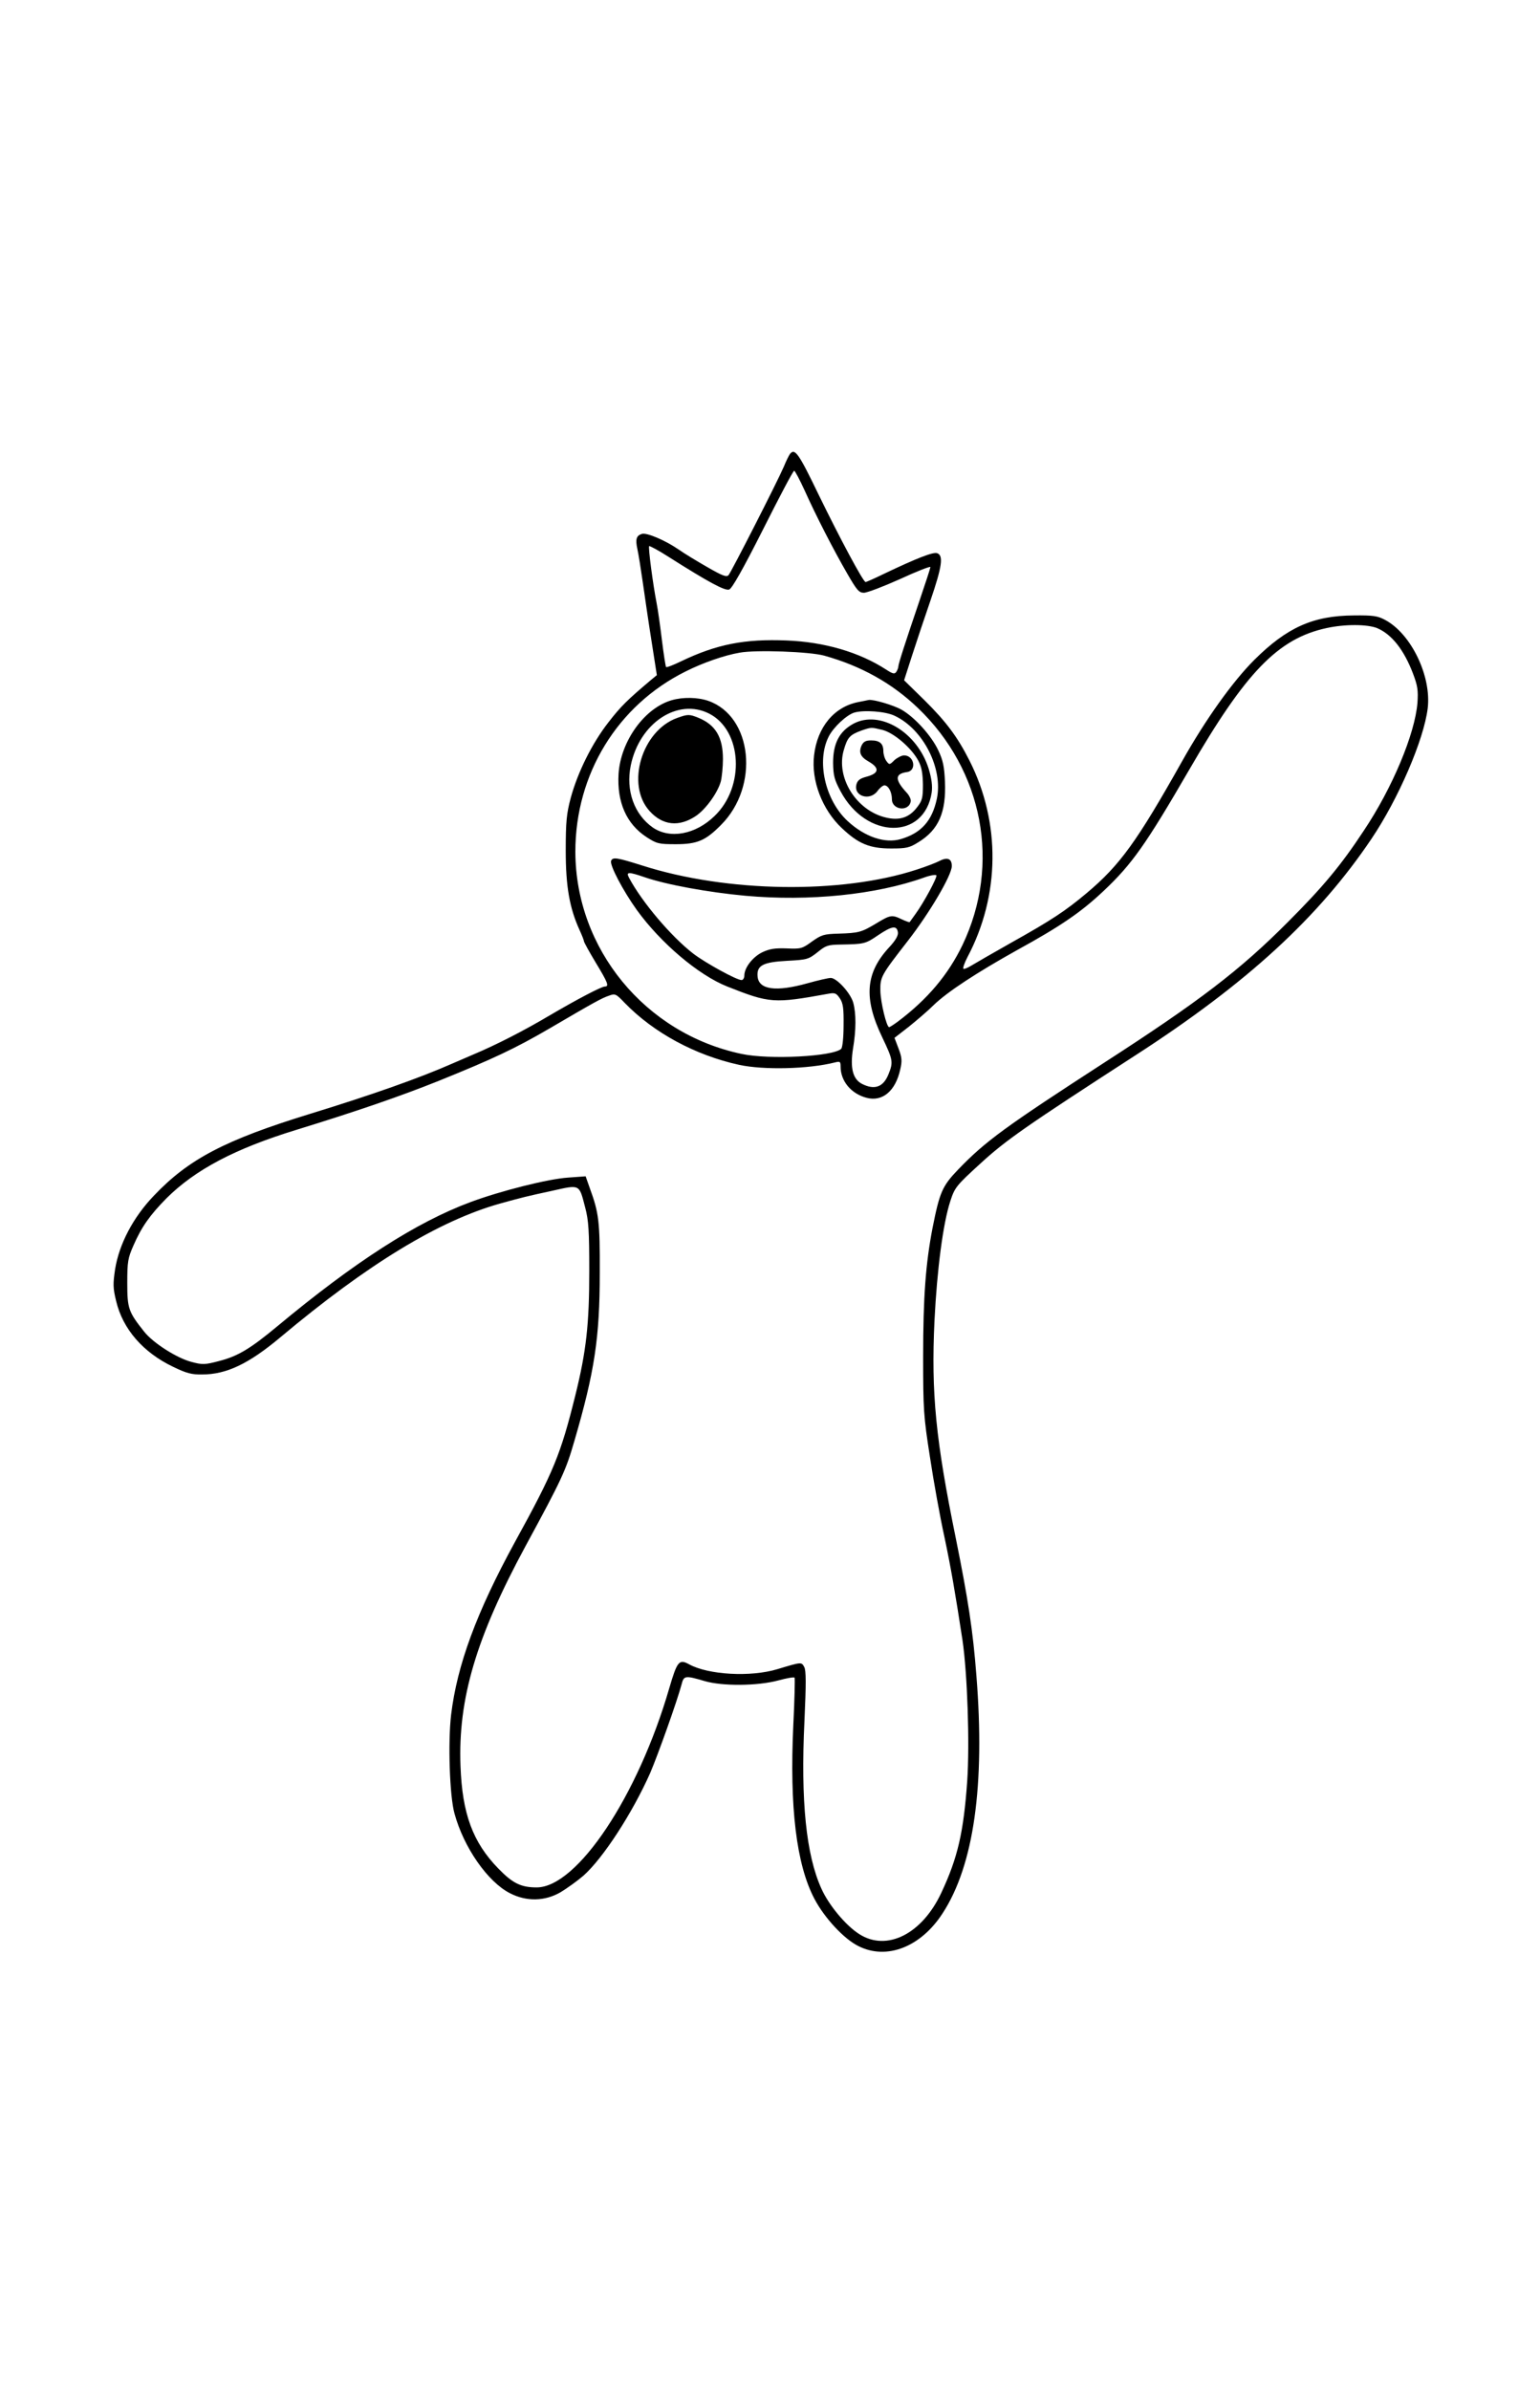 <?xml version="1.0" standalone="no"?>
<!DOCTYPE svg PUBLIC "-//W3C//DTD SVG 20010904//EN"
 "http://www.w3.org/TR/2001/REC-SVG-20010904/DTD/svg10.dtd">
<svg version="1.0" xmlns="http://www.w3.org/2000/svg"
 width="720pt" height="1117pt" viewBox="0 0 720 1117"
 preserveAspectRatio="xMidYMid meet">

<g transform="translate(0,1117) scale(0.1,-0.1)"
fill="#000000" stroke="none">
<path d="M3693 9048 c-5 -7 -18 -33 -28 -58 -30 -70 -246 -493 -259 -508 -10
-10 -30 -2 -101 39 -49 28 -108 64 -132 81 -64 44 -150 80 -172 73 -26 -8 -31
-25 -21 -71 5 -22 16 -91 25 -154 9 -63 27 -187 41 -275 l25 -160 -28 -23
c-110 -93 -140 -122 -198 -197 -76 -97 -144 -233 -177 -355 -19 -72 -23 -109
-23 -245 0 -169 18 -269 65 -372 11 -24 20 -47 20 -51 0 -5 25 -50 55 -100 57
-94 64 -112 43 -112 -16 0 -132 -61 -258 -135 -118 -70 -248 -137 -360 -184
-41 -18 -84 -36 -95 -41 -152 -67 -372 -145 -665 -235 -397 -122 -568 -211
-731 -383 -96 -100 -162 -225 -181 -344 -10 -68 -10 -87 5 -148 31 -131 126
-240 266 -307 62 -30 87 -37 136 -36 114 0 218 50 365 173 409 343 743 546
1029 626 101 28 125 34 241 59 134 30 127 33 156 -78 16 -60 19 -110 19 -297
0 -248 -14 -374 -65 -580 -69 -278 -101 -356 -282 -685 -180 -329 -271 -576
-299 -809 -15 -128 -7 -380 16 -461 43 -158 155 -319 259 -372 77 -40 163 -38
236 4 30 18 79 53 108 78 92 82 229 293 312 480 37 87 125 333 147 415 10 40
17 41 108 14 83 -24 245 -23 343 3 40 11 75 17 77 13 2 -4 0 -103 -6 -221 -18
-384 14 -652 99 -813 47 -89 138 -187 205 -220 132 -67 292 -5 394 153 146
224 199 599 158 1111 -16 209 -39 358 -96 640 -94 460 -116 678 -100 1018 12
240 40 455 74 559 21 64 27 72 141 176 119 109 209 172 727 507 520 336 854
643 1101 1010 126 187 245 463 263 610 18 150 -77 348 -199 413 -35 19 -56 22
-146 21 -191 -1 -313 -56 -466 -208 -102 -102 -228 -279 -336 -471 -213 -379
-292 -488 -448 -619 -99 -83 -164 -126 -350 -230 -85 -48 -170 -97 -188 -108
-18 -11 -35 -18 -38 -15 -3 3 5 27 19 54 153 288 156 629 10 918 -57 113 -111
184 -211 283 l-95 93 36 112 c20 62 59 179 87 260 55 161 62 212 31 222 -19 6
-94 -23 -247 -96 -45 -22 -84 -39 -87 -39 -11 0 -120 204 -219 407 -94 195
-112 221 -135 191z m69 -170 c52 -116 134 -276 200 -390 44 -76 54 -88 77 -88
15 0 91 29 169 64 78 36 142 61 142 56 0 -4 -23 -75 -51 -157 -67 -197 -99
-296 -99 -308 0 -5 -4 -16 -9 -24 -8 -12 -16 -11 -48 10 -125 81 -288 129
-465 136 -195 8 -326 -17 -493 -97 -37 -18 -68 -30 -71 -27 -2 2 -11 58 -19
123 -8 66 -19 145 -25 175 -18 92 -40 262 -35 267 2 2 44 -20 92 -51 183 -116
262 -159 282 -152 13 4 64 94 158 280 76 151 141 275 146 275 4 0 26 -42 49
-92z m2676 -643 c69 -29 126 -102 168 -212 22 -58 25 -79 21 -138 -12 -145
-117 -397 -251 -597 -108 -164 -192 -264 -356 -428 -223 -224 -413 -369 -856
-655 -465 -301 -557 -368 -685 -501 -74 -77 -86 -106 -119 -272 -32 -166 -44
-321 -44 -602 0 -248 2 -278 32 -470 17 -113 47 -279 67 -370 31 -147 50 -257
85 -485 23 -158 34 -482 22 -659 -17 -238 -44 -357 -121 -521 -90 -193 -255
-276 -384 -193 -63 40 -143 136 -177 213 -71 156 -97 410 -79 782 8 175 8 237
-1 253 -13 24 -12 24 -125 -10 -125 -38 -324 -27 -414 23 -46 25 -55 14 -92
-112 -146 -504 -431 -931 -620 -931 -73 0 -112 19 -179 88 -120 123 -169 257
-177 479 -12 314 73 601 304 1028 171 315 188 352 228 490 95 325 119 484 119
785 1 243 -4 282 -47 399 l-19 54 -82 -6 c-93 -6 -315 -62 -455 -114 -254 -94
-543 -280 -906 -582 -125 -104 -184 -139 -270 -161 -68 -18 -79 -18 -131 -4
-68 18 -178 88 -220 141 -74 93 -79 109 -79 228 0 99 3 116 29 175 38 87 77
142 155 221 134 133 319 231 606 319 283 87 489 158 666 229 255 103 357 151
520 246 210 123 243 141 276 152 29 11 33 9 74 -34 135 -139 329 -244 534
-289 115 -25 325 -20 448 11 24 6 27 5 27 -19 0 -68 49 -127 121 -146 74 -20
136 31 158 133 9 39 8 55 -8 97 l-19 50 67 52 c36 29 89 74 116 101 64 62 200
151 390 257 204 112 299 177 404 276 134 126 199 219 401 567 264 456 415 613
642 662 87 19 190 18 236 0z m-2584 -129 c172 -48 317 -129 437 -244 306 -292
389 -731 209 -1108 -67 -139 -163 -253 -301 -357 -20 -15 -39 -27 -42 -27 -12
0 -40 116 -41 170 -1 65 3 72 129 234 101 130 205 306 205 349 0 34 -20 43
-57 24 -15 -8 -64 -27 -108 -41 -351 -115 -887 -107 -1281 19 -121 38 -139 41
-147 22 -7 -20 55 -138 120 -229 112 -155 289 -305 423 -358 199 -79 218 -80
472 -34 32 6 38 3 55 -22 15 -23 18 -47 17 -127 0 -54 -5 -102 -11 -108 -36
-36 -336 -52 -466 -24 -451 95 -776 491 -777 945 0 363 197 684 515 842 79 40
182 76 253 88 75 14 328 5 396 -14z m-841 -1035 c101 -35 298 -71 472 -87 299
-27 611 5 835 85 30 11 57 15 58 10 4 -10 -59 -127 -97 -179 -14 -19 -26 -37
-28 -39 -1 -2 -18 4 -37 13 -46 22 -53 21 -119 -19 -70 -42 -82 -45 -177 -48
-68 -2 -79 -5 -124 -37 -45 -33 -52 -35 -118 -32 -55 2 -80 -2 -114 -18 -45
-22 -84 -72 -84 -109 0 -11 -6 -21 -13 -21 -23 0 -167 79 -225 123 -104 80
-241 242 -301 355 -15 28 -4 29 72 3z m1185 -258 c2 -15 -11 -38 -41 -70 -111
-120 -120 -238 -32 -421 50 -105 52 -115 29 -172 -24 -60 -65 -75 -124 -45
-43 22 -56 75 -42 164 15 88 15 165 1 216 -13 45 -77 115 -105 115 -11 0 -59
-11 -109 -25 -147 -41 -227 -30 -233 31 -5 52 24 68 138 74 94 5 100 7 142 40
39 32 49 35 108 36 111 2 116 3 176 44 64 43 87 47 92 13z"/>
<path d="M3141 7898 c-127 -36 -239 -191 -249 -344 -8 -133 37 -235 131 -296
48 -31 57 -33 137 -33 100 0 139 17 211 90 181 181 147 508 -60 580 -50 17
-118 18 -170 3z m175 -63 c154 -79 168 -341 25 -478 -89 -87 -209 -109 -289
-54 -87 61 -127 173 -103 290 41 199 220 317 367 242z"/>
<path d="M3166 7815 c-165 -59 -241 -312 -129 -435 61 -68 139 -76 218 -22 46
32 100 107 115 160 5 20 10 68 10 105 0 101 -34 159 -113 192 -44 18 -51 18
-101 0z"/>
<path d="M4012 7889 c-112 -22 -191 -117 -206 -249 -14 -117 38 -254 130 -340
77 -73 130 -95 230 -95 72 0 86 3 129 30 94 58 129 140 123 282 -3 70 -9 100
-31 146 -32 69 -112 157 -173 191 -37 21 -130 48 -152 45 -4 -1 -26 -5 -50
-10z m171 -64 c134 -63 227 -247 197 -388 -22 -103 -73 -160 -168 -188 -74
-22 -169 10 -249 84 -106 98 -147 282 -88 396 22 43 83 100 119 111 44 13 146
6 189 -15z"/>
<path d="M3990 7788 c-66 -36 -95 -92 -95 -183 1 -60 6 -79 35 -133 120 -225
392 -228 426 -5 4 30 0 63 -14 110 -53 171 -228 277 -352 211z m136 -29 c54
-14 135 -84 167 -143 16 -30 21 -59 22 -112 0 -62 -3 -75 -27 -106 -37 -49
-83 -64 -148 -48 -137 33 -233 187 -195 315 17 59 28 71 82 91 47 16 45 16 99
3z"/>
<path d="M4028 7686 c-14 -32 -5 -53 32 -74 54 -31 51 -56 -10 -72 -30 -8 -41
-17 -46 -36 -14 -55 63 -79 99 -30 10 14 25 26 32 26 18 0 35 -31 35 -65 0
-50 79 -60 88 -10 2 9 -7 29 -21 43 -54 59 -53 86 3 94 47 6 35 78 -13 78 -11
0 -31 -10 -45 -22 -23 -23 -24 -23 -38 -4 -8 11 -14 32 -14 46 0 35 -17 50
-57 50 -26 0 -36 -6 -45 -24z"/>
</g>
</svg>
